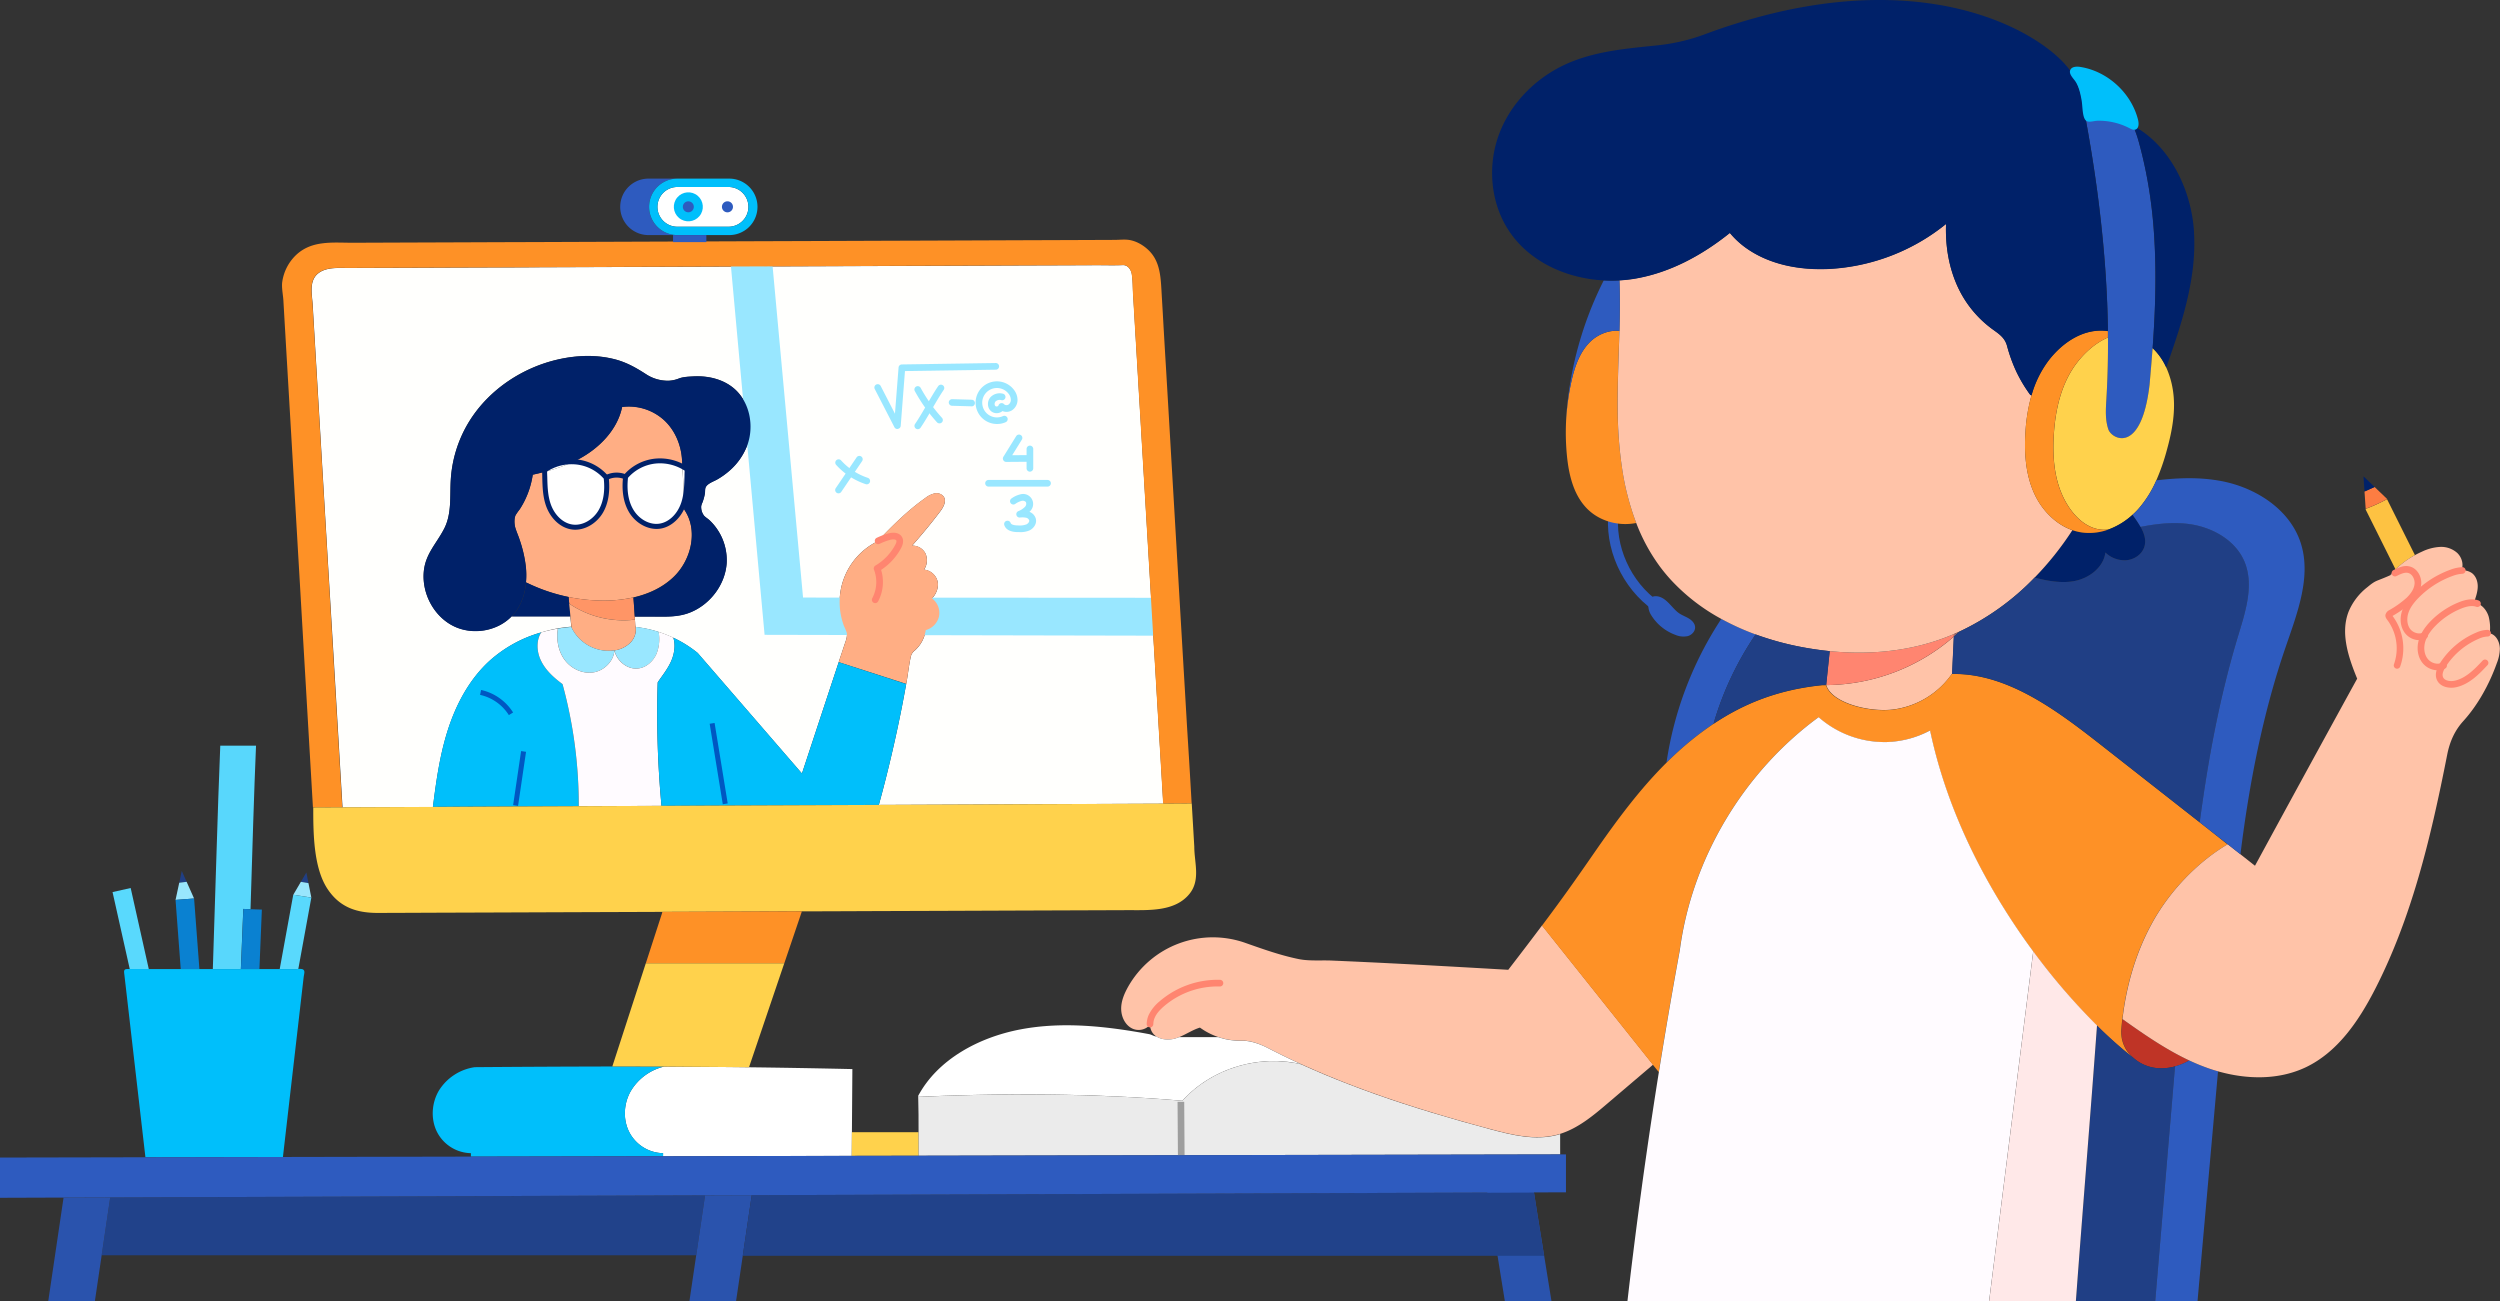 <svg id="Layer_5" data-name="Layer 5" xmlns="http://www.w3.org/2000/svg" viewBox="0 0 1576.21 820.47"><rect x="0" y="0" width="1576.21" height="820.47" fill="#333333" stroke="none"/><defs><style>.cls-1{fill:#2e5bbf;}.cls-2{fill:#2a53ad;}.cls-3{fill:#fffffd;}.cls-4{fill:#99e7ff;}.cls-5{fill:#bf3426;}.cls-6{fill:#ebebeb;}.cls-7{fill:#ffae84;}.cls-8{fill:#ffc3a8;}.cls-9{fill:#ff9566;}.cls-10{fill:#fe9126;}.cls-11{fill:#fff;}.cls-12{fill:#00bffb;}.cls-13{fill:#002169;}.cls-14{fill:#fffbff;}.cls-15{fill:#ffd24c;}.cls-16{fill:#203f85;}.cls-17{fill:#99e6fd;}.cls-18{fill:#21428a;}.cls-19{fill:#59d9fd;}.cls-20{fill:#0a81d1;}.cls-21{fill:#58d7fc;}.cls-22{fill:#ff8570;}.cls-23{fill:#fdc242;}.cls-24{fill:#a66e6e;}.cls-25{fill:#ffe8e8;}.cls-26{fill:#fd7d42;}.cls-27{fill:#7964ff;}.cls-28{fill:#0057c2;}.cls-29{fill:none;stroke:#db6856;stroke-linecap:round;stroke-linejoin:round;stroke-width:4px;}.cls-30{fill:#9e9e9e;}</style></defs><path class="cls-1" d="M1304.31,487.69c-20.71-12.44-33.7-37-32.32-61.13l6.29.36c-1.25,21.85,10.52,44.1,29.28,55.37Z" transform="translate(-258.11 -100.52)"/><path class="cls-2" d="M1225,850.64l-29.41-.1c1.88,12.74,9.91,60.89,11.33,70.45h29.4C1234.88,911.3,1226.86,863.23,1225,850.64Z" transform="translate(-258.11 -100.52)"/><path class="cls-3" d="M599.33,499.26A82.41,82.41,0,0,0,567,517c-13.13,11.89-21.67,28.17-26.92,45.09-4.77,15.32-7,31.27-9,47.21l-57,.26c0-.62-.08-1.23-.11-1.85q-1.28-21.52-2.55-43.08l-3.12-52.7L464.81,454q-1.74-29.37-3.48-58.76-1.62-27.6-3.26-55.22-1.41-23.62-2.8-47.26c-.38-6.52-2.46-14.93,3.28-19.71,5.13-4.27,13-3.52,19.15-3.55l20.61-.08,22.76-.08,24.6-.1,26.19-.09q13.74,0,27.48-.11l28.52-.1,29.27-.11,29.74-.11,29.94-.11,29.85-.11,29.5-.11,28.86-.11,28-.11,26.76-.09,25.3-.1,23.56-.09,21.54-.07,19.23-.08c5.55,0,11.14.18,16.68-.06,3.15-.14,5.17,2.91,5.62,5.69.65,4,.55,8.18.79,12.19q.76,12.71,1.5,25.42c0,.76.1,1.52.14,2.28q.72,12.33,1.46,24.64.78,13.47,1.6,26.94.83,14.31,1.69,28.63.87,14.88,1.76,29.76.9,15.12,1.79,30.26t1.78,30.18q.89,14.78,1.75,29.53.84,14.15,1.67,28.28.79,13.22,1.57,26.41.71,12,1.42,24l.9,15.34L812.2,608q4.13-15,7.7-30.18,3.75-15.85,6.9-31.87,1.38-7.08,2.65-14.18c.12-.61.23-1.23.34-1.84.92-5.24,1.47-10.65,2.67-15.84a6.73,6.73,0,0,1,2.49-3.49,21.93,21.93,0,0,0,3.22-3.65,21.21,21.21,0,0,0,3.61-9.08,11.74,11.74,0,0,0,8.36-8.63,11.34,11.34,0,0,0-4.45-11.37c2.77-2.84,4.46-7.19,3.49-11a9.82,9.82,0,0,0-8.47-7.17,10.62,10.62,0,0,0,.92-10.13,9.2,9.2,0,0,0-8.47-5c6.55-7.4,12.27-14.34,17.68-21.5,2.09-2.76,4.18-6.55,2.25-9.42a5.74,5.74,0,0,0-5.82-2,15.45,15.45,0,0,0-5.78,2.9c-11.09,7.83-20.75,17.47-30.15,27.29a42.72,42.72,0,0,0-21.06,53.55,38.75,38.75,0,0,1,1.63,3.84c.67,2.6-.64,5.53-1.43,7.94q-1.49,4.53-3,9L786.9,518l-5.37,16.25-11.94,36.18q-2.93,8.91-5.87,17.8l-65.74-76a74.23,74.23,0,0,0-15.34-9.61,75.08,75.08,0,0,0-23.49-6.76l-.27,0a8.17,8.17,0,0,0-.22-1c-.06-1.13-.14-2.37-.22-3.65,0-.68-.09-1.36-.13-2h11.24c8.42,0,16.23.55,24.22-2.82,12.39-5.22,21.62-17.59,22.48-31a34.66,34.66,0,0,0-10.7-26.8c-1.11-1.05-2.59-1.87-3.58-3a8.88,8.88,0,0,1-1.79-4.9c-.14-1.59.51-2.56,1-4a32.39,32.39,0,0,0,1.33-5c.2-1.11,0-2.68.39-3.71.9-2.58,5.09-3.92,7.23-5.14a47.24,47.24,0,0,0,7.91-5.62,39.94,39.94,0,0,0,11-15.54c4.79-12.46,1.81-28-8.48-36.53-6.91-5.71-16.26-7.83-25.21-7.36-2.87.16-6.27.28-9,1.24a20.08,20.08,0,0,1-6.51,1.49,25,25,0,0,1-14.26-4c-6.26-4.05-12.3-7.52-19.6-9.44-11.68-3.07-24.11-2.65-35.88,0-22.58,5.12-43.35,18.86-55.74,38.42a79.2,79.2,0,0,0-12.05,37.24c-.65,10.37.75,21.43-4.14,31s-11.91,15.95-12.9,27.22c-1.22,13.84,6.44,28.24,18.93,34.33,11.86,5.78,27.36,3.23,36.46-6.21h37c.21,2.19.43,4.38.64,6.57l-.16,0c-2.85.23-5.7.59-8.52,1.08A92.53,92.53,0,0,0,599.33,499.26Z" transform="translate(-258.11 -100.52)"/><polygon class="cls-4" points="726.28 376.89 506.31 376.75 487.1 167.8 460.8 167.45 482.06 400.25 727.38 400.78 726.28 376.89"/><path class="cls-5" d="M1602.89,767.22a21.59,21.59,0,0,1-7.23-17.85q.27-3.18.64-6.34c13.49,9.59,27.2,19.09,42.11,26.09a40.06,40.06,0,0,1-9,3.75,31.68,31.68,0,0,1-11.3,1.06A26,26,0,0,1,1602.89,767.22Z" transform="translate(-258.11 -100.52)"/><path class="cls-6" d="M1241.76,815.53v12.83l-239,.48-.08-34.37.88.07c18.34-20.39,48.25-29.39,74.86-23q14.74,6.72,29.87,12.53c23.18,9,46.88,16.48,70.78,23.28q9.32,2.64,18.67,5.15c13.79,3.71,28.37,7.25,42.18,3.59C1240.56,815.9,1241.16,815.72,1241.76,815.53Z" transform="translate(-258.11 -100.52)"/><path class="cls-7" d="M689.5,421.73c0-1.54-.07-3.06-.12-4.58a5.67,5.67,0,0,1-.2.67c-2.25,6.94-7.76,13.33-15,14.45s-14.57-3.46-18.25-9.81-4.25-14-3.42-21.22a14.28,14.28,0,0,0-12.26.44c.83,7.26.26,14.95-3.41,21.26s-11,10.95-18.25,9.81-12.71-7.5-15-14.45c-2.14-6.59-1.93-13.69-2.16-20.29q-3.72,1-7.49,1.8l0,.18a54.62,54.62,0,0,1-5.78,17.54q-1.12,2.1-2.42,4.1a39.23,39.23,0,0,0-2.58,3.67c-1,2.12-.84,5.7-.2,7.91.77,2.66,2,5.23,2.82,7.87a79.82,79.82,0,0,1,3.8,16.43,49.46,49.46,0,0,1,.11,10.18,110.95,110.95,0,0,0,49.55,11.49,83.82,83.82,0,0,0,18.12-2c9.45-2.14,18.34-6.19,25.3-12.83C694.08,453.54,698.44,434.6,689.5,421.73Z" transform="translate(-258.11 -100.52)"/><path class="cls-8" d="M1001.44,754.44c-.67.27-1.36.51-2.06.74-4.11,1.26-9.11,1-12.47-1.38a8.53,8.53,0,0,1-2.57-2.8,9.18,9.18,0,0,1-1.17-4.34A9.53,9.53,0,0,1,972,749c-4.44-2.13-6.89-7.24-7-12.17s1.86-9.66,4.27-14a61.42,61.42,0,0,1,74.4-27.69c11,3.87,21.86,7.74,33.23,10.06,6.52,1.33,14,.66,20.64.93,7.07.3,14.12.61,21.19.95,28.14,1.32,56.28,2.93,84.41,4.54l5.9.34c8.57-11.11,15.4-20.08,21.31-28l70,87.8-28.7,24.43c-9.09,7.75-18.6,15.71-30,19.24-.6.19-1.2.37-1.81.52-13.81,3.66-28.39.12-42.18-3.59q-9.36-2.51-18.67-5.15c-23.9-6.8-47.6-14.32-70.78-23.28q-15.12-5.84-29.87-12.53l-4.34-2q-8.41-3.94-16.67-8.2c-4.41-2.29-10.27-4.5-15.3-4.56a55.17,55.17,0,0,1-9.59-.66,46.46,46.46,0,0,1-6.26-1.64,42.41,42.41,0,0,1-11.52-5.94C1010.06,749.79,1006,752.63,1001.44,754.44Z" transform="translate(-258.11 -100.52)"/><path class="cls-4" d="M659.15,495.8a74.91,74.91,0,0,1,14.23,3.09,25.09,25.09,0,0,1-1.29,13.74c-2,4.75-6.37,8.7-11.51,9.34-6.82.86-13.49-4.61-15.07-11.31l0-.09a17.63,17.63,0,0,0,10.29-5.14,11.73,11.73,0,0,0,3.1-9.59Z" transform="translate(-258.11 -100.52)"/><path class="cls-9" d="M658.31,489.17c0,.68.09,1.36.13,2A61,61,0,0,1,617,481.11c-.13-1.4-.27-2.8-.4-4.21a108.7,108.7,0,0,0,22.76,2.28,83.82,83.82,0,0,0,18.12-2C657.58,478.71,658,484,658.31,489.17Z" transform="translate(-258.11 -100.52)"/><path class="cls-10" d="M1009,599.7c.15,2.46.29,4.93.43,7.38l-18,.09-.9-15.34q-.72-12-1.42-24-.79-13.2-1.57-26.41-.83-14.14-1.67-28.28-.87-14.76-1.75-29.53-.88-15.08-1.78-30.18t-1.79-30.26q-.89-14.9-1.76-29.76-.86-14.32-1.69-28.63-.81-13.47-1.6-26.94-.72-12.32-1.46-24.64c0-.76-.09-1.52-.14-2.28q-.75-12.71-1.5-25.42c-.24-4-.14-8.22-.79-12.19-.45-2.78-2.47-5.83-5.62-5.69-5.54.24-11.13,0-16.68.06l-19.23.08-21.54.07-23.56.09-25.3.1-26.76.09-28,.11-28.86.11-29.5.11-29.85.11-29.94.11-29.74.11-29.27.11-28.52.1q-13.74.08-27.48.11l-26.19.09-24.6.1-22.76.08-20.61.08c-6.16,0-14-.72-19.15,3.55-5.74,4.78-3.66,13.19-3.28,19.71q1.41,23.63,2.8,47.26,1.64,27.61,3.26,55.22,1.76,29.38,3.48,58.76l3.43,57.93,3.12,52.7q1.27,21.54,2.55,43.08c0,.62.08,1.23.11,1.85l-18.5.08q-1.44-24.86-2.9-49.71-1.62-28-3.27-56-1.69-29.31-3.41-58.6-1.67-28.8-3.35-57.57-1.54-26.49-3.09-52.94-1.31-22.33-2.6-44.69c-.22-3.8-1.24-8.19-.73-11.88a29.12,29.12,0,0,1,8.9-17.07c10.05-9.31,23.3-7.51,35.91-7.55l33.24-.13,37.85-.14q20.71-.09,41.45-.15l44-.17,45.59-.17q23.07-.09,46.13-.18l45.68-.16,44.18-.17q20.85-.06,41.7-.15,19.08-.07,38.18-.15l33.67-.12,28.12-.11c2.6,0,5.34-.28,7.89-.12,5.63.33,11.43,3.89,15.05,8.05,5.68,6.51,6.27,15.17,6.75,23.39q.43,7.56.88,15.1,1,17.85,2.09,35.7l2.43,41.43q1.32,22.59,2.65,45.19,1.38,23.47,2.75,47l2.74,46.84q1.34,22.36,2.63,44.73Q1007.84,579.38,1009,599.7Z" transform="translate(-258.11 -100.52)"/><path class="cls-11" d="M652.54,401.24c0-.05,0-.1,0-.16a28.5,28.5,0,0,1,18.78-9.82,30,30,0,0,1,17,3.37c.43,7.43.82,14.9,1,22.52a5.67,5.67,0,0,1-.2.67c-2.25,6.94-7.76,13.33-15,14.45s-14.57-3.46-18.25-9.81S651.71,408.5,652.54,401.24Z" transform="translate(-258.11 -100.52)"/><path class="cls-12" d="M582.33,609l-51.29.23c2-15.94,4.25-31.89,9-47.21,5.25-16.92,13.79-33.2,26.92-45.09a82.41,82.41,0,0,1,32.35-17.69c-3.2,5-2.87,11.91-.33,17.39,2.86,6.16,8,10.93,13.77,15.19a289.41,289.41,0,0,1,10.23,77Z" transform="translate(-258.11 -100.52)"/><path class="cls-11" d="M640.28,401.68c.83,7.26.26,14.95-3.41,21.26s-11,10.95-18.25,9.81-12.71-7.5-15-14.45c-2.14-6.59-1.93-13.69-2.16-20.29a106.32,106.32,0,0,0,18.16-6.39c.61,0,1.23.06,1.84.12a28.46,28.46,0,0,1,18.78,9.84S640.28,401.65,640.28,401.68Z" transform="translate(-258.11 -100.52)"/><path class="cls-7" d="M688.11,390.7c.08,1.31.16,2.61.23,3.93a30,30,0,0,0-17-3.37,28.5,28.5,0,0,0-18.78,9.82c0,.06,0,.11,0,.16a14.28,14.28,0,0,0-12.26.44s0-.07,0-.1a28.46,28.46,0,0,0-18.78-9.84c-.61-.06-1.23-.11-1.84-.12,1.13-.52,2.24-1.08,3.34-1.66,13-6.88,24.39-18.51,27.33-32.93l.08,0a33.06,33.06,0,0,1,26.18,8.16C683.59,371.54,687.61,381,688.11,390.7Z" transform="translate(-258.11 -100.52)"/><path class="cls-11" d="M601.44,397a30,30,0,0,1,18.21-5.36A106.32,106.32,0,0,1,601.49,398C601.48,397.66,601.46,397.32,601.44,397Z" transform="translate(-258.11 -100.52)"/><path class="cls-11" d="M691.39,396.5c-.31,6.67,0,13.9-2,20.65-.22-7.62-.61-15.09-1-22.52A27.39,27.39,0,0,1,691.39,396.5Z" transform="translate(-258.11 -100.52)"/><path class="cls-13" d="M594,399.81l0,.18a54.62,54.62,0,0,1-5.78,17.54q-1.12,2.1-2.42,4.1a39.23,39.23,0,0,0-2.58,3.67c-1,2.12-.84,5.7-.2,7.91.77,2.66,2,5.23,2.82,7.87a79.82,79.82,0,0,1,3.8,16.43,49.46,49.46,0,0,1,.11,10.18c-.65,7.27-3,14.33-7.63,19.9-.46.55-.93,1.07-1.42,1.58-9.1,9.44-24.6,12-36.46,6.21-12.49-6.09-20.15-20.49-18.93-34.33,1-11.27,8.08-17.78,12.9-27.22s3.49-20.65,4.14-31a79.2,79.2,0,0,1,12.05-37.24c12.39-19.56,33.16-33.3,55.74-38.42,11.77-2.67,24.2-3.09,35.88,0,7.3,1.92,13.34,5.39,19.6,9.44a25,25,0,0,0,14.26,4,20.08,20.08,0,0,0,6.51-1.49c2.73-1,6.13-1.08,9-1.24,9-.47,18.3,1.65,25.21,7.36,10.29,8.5,13.27,24.07,8.48,36.53a39.94,39.94,0,0,1-11,15.54,47.24,47.24,0,0,1-7.91,5.62c-2.14,1.22-6.33,2.56-7.23,5.14-.36,1-.19,2.6-.39,3.71a32.39,32.39,0,0,1-1.33,5c-.53,1.44-1.18,2.41-1,4a8.88,8.88,0,0,0,1.79,4.9c1,1.1,2.47,1.92,3.58,3a34.66,34.66,0,0,1,10.7,26.8c-.86,13.42-10.09,25.79-22.48,31-8,3.37-15.8,2.82-24.22,2.82H658.31c-.34-5.15-.73-10.46-.85-12,9.45-2.14,18.34-6.19,25.3-12.83,11.32-10.83,15.68-29.77,6.74-42.64,0-1.54-.07-3.06-.12-4.58,2-6.75,1.7-14,2-20.65a27.39,27.39,0,0,0-3-1.87c-.07-1.32-.15-2.62-.23-3.93-.5-9.67-4.52-19.16-11.53-25.49a33.06,33.06,0,0,0-26.18-8.16l-.08,0C647.38,371.45,636,383.08,623,390c-1.1.58-2.21,1.14-3.34,1.66A30,30,0,0,0,601.44,397c0,.34,0,.68,0,1Q597.77,399,594,399.81Z" transform="translate(-258.11 -100.52)"/><path class="cls-7" d="M811.34,441.76c9.4-9.82,19.06-19.46,30.15-27.29a15.45,15.45,0,0,1,5.78-2.9,5.74,5.74,0,0,1,5.82,2c1.93,2.87-.16,6.66-2.25,9.42-5.41,7.16-11.13,14.1-17.68,21.5a9.2,9.2,0,0,1,8.47,5,10.62,10.62,0,0,1-.92,10.13,9.82,9.82,0,0,1,8.47,7.17c1,3.83-.72,8.18-3.49,11a11.34,11.34,0,0,1,4.45,11.37,11.74,11.74,0,0,1-8.36,8.63,21.21,21.21,0,0,1-3.61,9.08,21.93,21.93,0,0,1-3.22,3.65,6.73,6.73,0,0,0-2.49,3.49c-1.2,5.19-1.75,10.6-2.67,15.84-.11.61-.22,1.23-.34,1.84L786.9,518l.59-1.83q1.5-4.51,3-9c.79-2.41,2.1-5.34,1.43-7.94a38.75,38.75,0,0,0-1.63-3.84,42.72,42.72,0,0,1,21.06-53.55Z" transform="translate(-258.11 -100.52)"/><path class="cls-13" d="M617,481.11c.27,2.69.52,5.37.78,8.06h-37c.49-.51,1-1,1.42-1.58,4.62-5.57,7-12.63,7.63-19.9a109.74,109.74,0,0,0,26.79,9.21C616.71,478.31,616.85,479.71,617,481.11Z" transform="translate(-258.11 -100.52)"/><path class="cls-7" d="M617.76,489.17c-.26-2.69-.51-5.37-.78-8.06a61,61,0,0,0,41.46,10.1c.08,1.28.16,2.52.22,3.65a8.17,8.17,0,0,1,.22,1,11.73,11.73,0,0,1-3.1,9.59,17.63,17.63,0,0,1-10.29,5.14l-.44.07a26,26,0,0,1-26.75-14.79l-.06-.07.16,0C618.19,493.55,618,491.36,617.76,489.17Z" transform="translate(-258.11 -100.52)"/><path class="cls-4" d="M645.05,510.64l.44-.07,0,.09c-.39,6.49-6.24,12.56-13,13.75s-14-2.11-18.15-7.58-5.58-12.79-4.54-19.61l-.06-.36c2.82-.49,5.67-.85,8.52-1.08l.06.07A26,26,0,0,0,645.05,510.64Z" transform="translate(-258.11 -100.52)"/><path class="cls-14" d="M682.64,502.56c1.48,4.78.66,10.19-1.38,14.82-2.36,5.33-6.18,9.84-8.48,13.39a622.19,622.19,0,0,0,2.4,77.83l-52.18.24a289.41,289.41,0,0,0-10.23-77c-5.76-4.26-10.91-9-13.77-15.19-2.54-5.48-2.87-12.41.33-17.39a92.53,92.53,0,0,1,10.39-2.4l.06.36c-1,6.82.35,14.13,4.54,19.61s11.36,8.76,18.15,7.58,12.65-7.26,13-13.75c1.58,6.7,8.25,12.17,15.07,11.31,5.14-.64,9.47-4.59,11.51-9.34a25.09,25.09,0,0,0,1.29-13.74A75.56,75.56,0,0,1,682.64,502.56Z" transform="translate(-258.11 -100.52)"/><path class="cls-12" d="M714.94,608.42l-39.76.18a622.19,622.19,0,0,1-2.4-77.83c2.3-3.55,6.12-8.06,8.48-13.39,2-4.63,2.86-10,1.38-14.82A74.23,74.23,0,0,1,698,512.17l65.74,76q2.94-8.9,5.87-17.8l11.94-36.18L786.9,518l42.55,13.79q-1.28,7.1-2.65,14.18-3.15,16-6.9,31.87Q816.33,593,812.2,608Z" transform="translate(-258.11 -100.52)"/><path class="cls-15" d="M582.33,609l40.67-.18,52.18-.24,39.76-.18L812.2,608l179.29-.81,18-.09q.81,13.63,1.6,27.26c0,10,4,20.83-2.9,29.56-9.22,11.63-26.2,10.38-39.53,10.44l-32.62.12-38.36.14-42.85.17-46.14.16q-22.53.11-45,.17h-3.16l-49.05.18-35.77.14-12.9.05-47.06.17-44.24.17-40.21.14q-17.46.09-34.94.14c-13.21,0-23.93-3.36-31.74-15.11-8.94-13.44-9-35.72-9-51.27a.57.57,0,0,0,0-.13l18.5-.08,57-.26Z" transform="translate(-258.11 -100.52)"/><path class="cls-8" d="M1490,501.88q-.54,11.65-1.09,23.32a53.65,53.65,0,0,1-37,22.62c-15.29,1.91-38.83-4.06-42.35-15.3a.13.13,0,0,0,0-.06A124,124,0,0,0,1490,501.88Z" transform="translate(-258.11 -100.52)"/><path class="cls-1" d="M1365,500.52a198.8,198.8,0,0,0-26.54,56.32c-4.91,3.3-9.7,6.87-14.42,10.71-5.32,4.35-10.39,9-15.24,13.8a224.27,224.27,0,0,1,34.57-90.63A155.48,155.48,0,0,0,1365,500.52Z" transform="translate(-258.11 -100.52)"/><path class="cls-11" d="M676.17,827.58A24.58,24.58,0,0,1,655,814.64c-4.34-8.2-3.74-18.63,1-26.59A33.6,33.6,0,0,1,676.73,773q26.71.12,53.63.42,32.42.4,65.16,1.14l-.29,39.8-.1,14.92-119,.24Z" transform="translate(-258.11 -100.52)"/><path class="cls-16" d="M372.72,649.64l3.06,6.85c-1.56.18-3.11.38-4.66.58Z" transform="translate(-258.11 -100.52)"/><path class="cls-17" d="M375.78,656.49l4.7,10.52-11.69.9,2.33-10.84C372.67,656.87,374.22,656.67,375.78,656.49Z" transform="translate(-258.11 -100.52)"/><path class="cls-11" d="M1002.71,794.47c-53.66-4.64-113-4.84-165.69-2.4,0-.22,0-.44,0-.65,12.26-22.9,38.14-36.93,64.73-41.93s54.06-1.93,80.67,3c1.74.32,2.65,1.11,4.37,1.5l.14-.2c3.36,2.38,8.36,2.64,12.47,1.38.7-.23,1.39-.47,2.06-.74h24.85a46.46,46.46,0,0,0,6.26,1.64,55.17,55.17,0,0,0,9.59.66c5,.06,10.89,2.27,15.3,4.56q8.25,4.26,16.67,8.2l4.34,2c-26.61-6.35-56.52,2.65-74.86,23Z" transform="translate(-258.11 -100.52)"/><polygon class="cls-16" points="193.15 550.08 194.48 556.81 189.68 555.99 193.15 550.08"/><path class="cls-18" d="M702.65,854.16q-2.79,18.89-5.59,37.77H322.21q2.7-18.23,5.39-36.46Z" transform="translate(-258.11 -100.52)"/><path class="cls-2" d="M322.21,891.93q-2.15,14.54-4.3,29.06h-29.4q4.85-32.72,9.68-65.41l29.41-.11Q324.91,873.7,322.21,891.93Z" transform="translate(-258.11 -100.52)"/><path class="cls-12" d="M644.17,772.92q16.23,0,32.56.06a33.6,33.6,0,0,0-20.66,15.07c-4.77,8-5.37,18.39-1,26.59a24.58,24.58,0,0,0,21.13,12.94v1.92l-121.2.25v-2.17a24.57,24.57,0,0,1-21.13-12.94c-4.34-8.2-3.74-18.63,1-26.59a32,32,0,0,1,22.55-14.69Q600.51,773,644.17,772.92Z" transform="translate(-258.11 -100.52)"/><polygon class="cls-17" points="194.48 556.81 196.3 565.93 184.91 564.13 189.68 555.99 194.48 556.81"/><path class="cls-19" d="M340.5,660.39q5.7,25.56,11.42,51.12h-12q-5.41-24.27-10.85-48.55Z" transform="translate(-258.11 -100.52)"/><path class="cls-15" d="M837.3,829.18l-42.17.08.1-14.92h42C837.25,819.31,837.25,824.3,837.3,829.18Z" transform="translate(-258.11 -100.52)"/><path class="cls-20" d="M380.48,667q1.68,22.25,3.35,44.5H372.06l-3.27-43.6Z" transform="translate(-258.11 -100.52)"/><path class="cls-2" d="M697.06,891.93q2.81-18.88,5.59-37.77l29.41-.11q-2.8,19.13-5.65,38.23-2.11,14.36-4.25,28.71h-29.4Q694.91,906.46,697.06,891.93Z" transform="translate(-258.11 -100.52)"/><path class="cls-21" d="M392.3,711.41c1.58-46.18,3-100.4,4.69-140.77h22.54c-1.26,29.7-2.35,66.89-3.46,102.87v.25l-4.57-.18q-.78,18.95-1.54,37.88v0H392.3Z" transform="translate(-258.11 -100.52)"/><path class="cls-20" d="M423.21,674q-.76,18.74-1.54,37.47H410v0q.76-18.94,1.54-37.88l4.57.18Z" transform="translate(-258.11 -100.52)"/><path class="cls-6" d="M837.25,814.34c0-7.63,0-15.21-.23-22.27,52.67-2.44,112-2.24,165.69,2.4l.08,34.37-165.49.34C837.25,824.3,837.25,819.31,837.25,814.34Z" transform="translate(-258.11 -100.52)"/><path class="cls-19" d="M454.4,666.45q-4.09,22.41-8.18,44.84v.12c-.55,0-1.07.1-1.46.1H434.48v-.1Q438.74,688,443,664.65Z" transform="translate(-258.11 -100.52)"/><path class="cls-12" d="M351.92,711.51h92.85c.39,0,.91-.06,1.46-.1,1.54-.1,3.4-.1,3.74,1.44.22.94-.26,2.46-.37,3.42q-.45,3.93-.91,7.84-1.11,9.78-2.25,19.56-1.31,11.28-2.6,22.54l-2.64,22.88-2.37,20.58q-.91,7.82-1.8,15.62c-.19,1.57-.37,3.13-.54,4.7l-86.7.17-.16-1.39c-.52-4.5-1.05-9-1.56-13.52q-1.12-9.66-2.23-19.31-1.29-11.24-2.59-22.45-1.32-11.49-2.65-23-1.19-10.39-2.39-20.77c-.62-5.34-1.21-10.66-1.85-16-.25-2.16,1-2.27,2.71-2.27h12.85Z" transform="translate(-258.11 -100.52)"/><path class="cls-22" d="M1490,500.28c0,.53,0,1.07-.07,1.6a124,124,0,0,1-80.46,30.58c.73-7,1.48-14.22,2.23-21.41,22.58,2.25,45.55.58,67-6.51C1482.6,503.28,1486.36,501.85,1490,500.28Z" transform="translate(-258.11 -100.52)"/><path class="cls-23" d="M1763.08,415.2l17.62,35.35a54.68,54.68,0,0,0-12.23,9l-18.81-37.7,0-.52a102.06,102.06,0,0,0,13.06-5.89Z" transform="translate(-258.11 -100.52)"/><path class="cls-10" d="M1645,619l-60-47c-28.06-22-60.28-47.11-96-46.53l-.23-.16v0a53.63,53.63,0,0,1-37,22.62c-15.29,1.91-38.83-4.06-42.35-15.3,0,0,0,0,0-.06-.89,0-1.79,0-2.68,0-27.14,2.8-48.77,11.31-68.35,24.39-4.91,3.3-9.7,6.87-14.42,10.71-5.32,4.35-10.39,9-15.24,13.8-17.13,17-31.63,36.76-45.44,56.66-12,17.36-20.43,29.29-33,46l70,87.8c1.22,1.51,2.42,3,3.63,4.55q.7-4.44,1.43-8.87,5.54-34,11.76-67.86c7.57-57.53,40-112.24,87.53-147a63,63,0,0,0,43.17,15.68,62.19,62.19,0,0,0,27.1-7.29c17,80.87,67.25,148.39,105.21,186a263.09,263.09,0,0,0,22.65,20.17,21.59,21.59,0,0,1-7.23-17.85q.27-3.18.64-6.34c2.42-20.79,8.27-41.25,18.21-59.65,10.92-20.28,28.34-38.83,48.14-50.58Z" transform="translate(-258.11 -100.52)"/><path class="cls-8" d="M1827.14,489.13a28.77,28.77,0,0,1,.73,10.75,6.92,6.92,0,0,0-1.37-.14,16.31,16.31,0,0,0-6.4,1.58,48.34,48.34,0,0,0-21.82,18.43l-.49.8c-3.73,1.35-8.3-.27-10.77-3.46-2.68-3.47-3.1-8.32-1.88-12.52a20.5,20.5,0,0,1,1.22-3.13,31.07,31.07,0,0,1,5.75-7.84,49.79,49.79,0,0,1,16.9-11.35,18.35,18.35,0,0,1,9-1.67,9.93,9.93,0,0,1,2.14.5C1823.57,482.33,1826,485.6,1827.14,489.13Z" transform="translate(-258.11 -100.52)"/><path class="cls-8" d="M1768.47,459.51a54.68,54.68,0,0,1,12.23-9c1.44-.78,2.91-1.51,4.4-2.17a30,30,0,0,1,11.4-3,15.14,15.14,0,0,1,10.9,3.84c2.84,2.75,4.15,7.19,2.65,10.84v.13a22.74,22.74,0,0,0-6.14,1.41,59.43,59.43,0,0,0-22.59,14.55,33.2,33.2,0,0,0-5.15,6.61,6.79,6.79,0,0,1-2.57-1,38.38,38.38,0,0,0,3.3-2.82c2.87-2.75,5.33-6.23,5.67-10.2s-2.1-8.32-6-9.07c-2.88-.54-5.72.88-8.35,2.18-1,.48-2,.95-3,1.4l0-.12A44.57,44.57,0,0,1,1768.47,459.51Z" transform="translate(-258.11 -100.52)"/><path class="cls-1" d="M1565.68,149c-.36-.75-.8-1.53-1.3-2.35,23.3,7.4,33.6,21.9,38.55,33.07a76.24,76.24,0,0,1,3.85,11.05c11.61,42,11.68,85.75,8.51,129.43q-.81,11.31-1.88,22.6c-5.12,44.62-23.79,34.65-25.94,28.61s-1.69-12.66-1.31-19.07q1.14-19.49,1-39c0-1.37,0-2.74,0-4.1-.63-47.88-6.68-95.71-15.73-142.79A68.62,68.62,0,0,0,1565.68,149Z" transform="translate(-258.11 -100.52)"/><path class="cls-10" d="M1280.64,394.55a164.75,164.75,0,0,0,9.06,35.62l-.44.17c-11.15,2.09-23.45-1.45-31.2-9.83-8-8.62-10.82-20.77-12-32.45a149.28,149.28,0,0,1,2.76-46.85c2-9.11,5.1-18.41,11.69-25,4.83-4.82,12-7.74,18.58-7.05-.49,18.32-1.43,36.65-1,55A253.21,253.21,0,0,0,1280.64,394.55Z" transform="translate(-258.11 -100.52)"/><path class="cls-15" d="M1602.71,425a45.88,45.88,0,0,1-15.28,9.36h0c-13.24,1.65-23.32-9.53-28.53-20.54-5.75-12.13-6.72-26-5.87-39.36,1-16,4.78-32.42,14.53-45.16,5.28-6.89,12-12.71,19.59-16q.15,19.5-1,39c-.38,6.41-.84,13,1.31,19.07s20.82,16,25.94-28.61q1-11.28,1.88-22.6h.2a39,39,0,0,1,8.38,12,54.83,54.83,0,0,1,4.21,14.25c2,12.68-.4,25.66-3.83,38a133.26,133.26,0,0,1-6.45,18.6,70.09,70.09,0,0,1-10.89,17.69A45.93,45.93,0,0,1,1602.71,425Z" transform="translate(-258.11 -100.52)"/><path class="cls-24" d="M1409.51,532.46a.13.13,0,0,1,0,.06s0,0,0-.06Z" transform="translate(-258.11 -100.52)"/><path class="cls-8" d="M1776.18,482.77a33.2,33.2,0,0,1,5.15-6.61,59.43,59.43,0,0,1,22.59-14.55,22.74,22.74,0,0,1,6.14-1.41,9.67,9.67,0,0,1,6.48,1.59c2.64,1.92,3.8,5.38,3.74,8.64s-1.14,6.4-2.22,9.49l-.1.66a18.35,18.35,0,0,0-9,1.67,49.79,49.79,0,0,0-16.9,11.35,31.07,31.07,0,0,0-5.75,7.84c-3.58,1.59-8.15-.05-10.46-3.25-2.4-3.35-2.61-7.92-1.33-11.83A19.53,19.53,0,0,1,1776.18,482.77Z" transform="translate(-258.11 -100.52)"/><path class="cls-13" d="M1607.71,432.68c2.24,4,3.69,8.21,2.43,12.45-1.41,4.78-6.22,8.09-11.17,8.58a17.21,17.21,0,0,1-13.43-4.85c-1.21,9.55-10.5,16.44-20,18.08-8.08,1.4-16.29-.16-24.3-2.15l-.23-.22a193.39,193.39,0,0,0,23.7-29.77l0,0a31.82,31.82,0,0,0,6.51,1.54,34.8,34.8,0,0,0,16.18-1.92h0a45.88,45.88,0,0,0,15.28-9.36c.38.59.77,1.16,1.16,1.71A66.39,66.39,0,0,1,1607.71,432.68Z" transform="translate(-258.11 -100.52)"/><path class="cls-8" d="M1541,412.36c-5.74-12.12-6.72-26-5.87-39.36a107.49,107.49,0,0,1,3.84-23.31l-.8-.23a90,90,0,0,1-8.88-14.86,99.24,99.24,0,0,1-5.79-16.06c-1.35-4.94-4.64-7.26-8.68-10.14a68.64,68.64,0,0,1-21.47-25.15c-6.37-12.84-8.82-27.2-8.3-41.58A127.94,127.94,0,0,1,1411.64,270c-18.65.94-38.14-2.59-53.22-13.59a53.65,53.65,0,0,1-9.66-9.09c-17.76,14.22-38,25.21-60.32,28.9a90.74,90.74,0,0,1-9.31,1c.39,10.61.26,21.25,0,31.89-.49,18.32-1.43,36.65-1,55a253.21,253.21,0,0,0,2.5,30.44,164.75,164.75,0,0,0,9.06,35.62,116.28,116.28,0,0,0,14.93,27.51,106.13,106.13,0,0,0,7.23,8.72,122.94,122.94,0,0,0,31.51,24.32,155.48,155.48,0,0,0,21.63,9.8,185.28,185.28,0,0,0,29.88,8.12q8.36,1.55,16.86,2.41c22.58,2.25,45.55.58,67-6.51,3.82-1.26,7.58-2.69,11.26-4.26,1.11-.49,2.2-1,3.3-1.48A160.5,160.5,0,0,0,1541,464.57a193.39,193.39,0,0,0,23.7-29.77l0,0C1554.33,431.15,1545.78,422.44,1541,412.36Z" transform="translate(-258.11 -100.52)"/><path class="cls-16" d="M1629.37,772.87l.05.13-12.48,148h-50c4.18-56.77,9.21-117.4,13.33-173.94a263.09,263.09,0,0,0,22.65,20.17,26,26,0,0,0,15.18,6.71A31.68,31.68,0,0,0,1629.37,772.87Z" transform="translate(-258.11 -100.52)"/><path class="cls-1" d="M1656.54,776,1643.6,921h-26.66l12.48-148-.05-.13a40.06,40.06,0,0,0,9-3.75c3.39,1.58,6.83,3,10.35,4.35Q1652.59,774.88,1656.54,776Z" transform="translate(-258.11 -100.52)"/><path class="cls-24" d="M1493.34,498.8q-1.66,1.59-3.37,3.08c0-.53,0-1.07.07-1.6C1491.15,499.79,1492.24,499.31,1493.34,498.8Z" transform="translate(-258.11 -100.52)"/><circle class="cls-8" cx="1196.82" cy="256.21" r="14.44"/><path class="cls-24" d="M1409.49,532.46c-.89,0-1.79,0-2.68,0,.86-.11,1.73-.19,2.6-.26A2.76,2.76,0,0,0,1409.49,532.46Z" transform="translate(-258.11 -100.52)"/><path class="cls-10" d="M1587.1,309.22c0,1.36,0,2.73,0,4.1-7.56,3.3-14.31,9.12-19.59,16-9.75,12.74-13.51,29.14-14.53,45.16-.85,13.38.12,27.23,5.87,39.36,5.21,11,15.29,22.19,28.53,20.54a34.8,34.8,0,0,1-16.18,1.92,31.82,31.82,0,0,1-6.51-1.54c-10.4-3.62-19-12.33-23.72-22.41-5.74-12.12-6.72-26-5.87-39.36a107.49,107.49,0,0,1,3.84-23.31,65.91,65.91,0,0,1,10.69-21.85C1558.86,315.84,1572.52,307.1,1587.1,309.22Z" transform="translate(-258.11 -100.52)"/><path class="cls-1" d="M1260.52,316.2c-6.59,6.6-9.68,15.9-11.69,25a151.34,151.34,0,0,0-3.15,22h-.07a225.2,225.2,0,0,1,23.66-85.93,87.66,87.66,0,0,0,9.86,0c.39,10.61.26,21.25,0,31.89C1272.5,308.46,1265.35,311.38,1260.52,316.2Z" transform="translate(-258.11 -100.52)"/><path class="cls-16" d="M1406.81,532.45c-27.14,2.8-48.77,11.31-68.35,24.39A198.8,198.8,0,0,1,1365,500.52a185.28,185.28,0,0,0,29.88,8.12q8.36,1.55,16.86,2.41c-.75,7.19-1.5,14.42-2.23,21.41h0a2.76,2.76,0,0,1-.08-.27C1408.54,532.26,1407.67,532.34,1406.81,532.45Z" transform="translate(-258.11 -100.52)"/><path class="cls-16" d="M1585.07,571.92c-28.06-22-60.28-47.11-96-46.53l-.23-.16v0q.55-11.66,1.09-23.32,1.71-1.49,3.37-3.08A160.5,160.5,0,0,0,1541,464.57l.23.22c8,2,16.22,3.55,24.3,2.15,9.5-1.64,18.79-8.53,20-18.08a17.21,17.21,0,0,0,13.43,4.85c5-.49,9.76-3.8,11.17-8.58,1.26-4.24-.19-8.48-2.43-12.45,9.85-1.93,19.79-3.09,29.72-1.91,15,1.78,30.09,10,35.85,23.93,6,14.4.81,30.7-3.72,45.61C1657.76,539,1650.34,578.81,1645,619Z" transform="translate(-258.11 -100.52)"/><path class="cls-8" d="M1638.41,769.12c-14.91-7-28.62-16.5-42.11-26.09,2.42-20.79,8.27-41.25,18.21-59.65,10.92-20.28,28.34-38.83,48.14-50.58l8,6.31,9,7.1.21.11c21-38.65,42.22-77.55,64.41-117.91-5.56-13.56-10.73-28.88-5.31-42.49a38,38,0,0,1,11.49-15c2.47-2,4.1-3.45,7.13-4.6,2.55-1,5.08-2,7.57-3.14,1-.45,2-.92,3-1.4,2.63-1.3,5.47-2.72,8.35-2.18,3.91.75,6.35,5.12,6,9.07s-2.8,7.45-5.67,10.2a38.38,38.38,0,0,1-3.3,2.82,6.79,6.79,0,0,0,2.57,1,19.53,19.53,0,0,0-1.61,3.59c-1.28,3.91-1.07,8.48,1.33,11.83,2.31,3.2,6.88,4.84,10.46,3.25a20.5,20.5,0,0,0-1.22,3.13c-1.22,4.2-.8,9.05,1.88,12.52,2.47,3.19,7,4.81,10.77,3.46l.49-.8a48.34,48.34,0,0,1,21.82-18.43,16.31,16.31,0,0,1,6.4-1.58,6.92,6.92,0,0,1,1.37.14c4.16.87,6.38,5.58,6.44,9.72a25.85,25.85,0,0,1-1.9,9.09c-4.58,12.94-11.84,26.28-21.08,36.47-5.56,6.12-8.6,13.09-10.21,21.21q-2,10.18-4.13,20.34c-2.83,13.38-5.85,26.71-9.3,39.94-7.85,30.24-17.89,60.05-32.2,87.89-10.19,19.8-23.5,39.44-43.63,49-17.07,8.07-37,7.72-55.32,2.49q-4-1.12-7.78-2.54C1645.24,772.16,1641.8,770.7,1638.41,769.12Z" transform="translate(-258.11 -100.52)"/><path class="cls-1" d="M1662.65,632.8,1645,619c5.32-40.15,12.74-79.92,24.54-118.65,4.53-14.91,9.68-31.21,3.72-45.61-5.76-13.93-20.89-22.15-35.85-23.93-9.93-1.18-19.87,0-29.72,1.91a66.39,66.39,0,0,0-3.84-5.94c-.39-.55-.78-1.12-1.16-1.71a45.93,45.93,0,0,0,4.2-4.29,70.09,70.09,0,0,0,10.89-17.69l.5.21c13.44-1.57,26.91-2,40.15.49,21.85,4.09,43.3,17.79,50.2,38.91s-2,44-9.25,65.18c-14.57,42.13-23.23,87-28.71,131.27Z" transform="translate(-258.11 -100.52)"/><path class="cls-14" d="M1475,561.07a62.19,62.19,0,0,1-27.1,7.29,63,63,0,0,1-43.17-15.68c-47.51,34.76-80,89.47-87.53,147q-6.24,33.87-11.76,67.86-.72,4.43-1.43,8.87-4.14,25.89-7.86,51.83-1.73,11.93-3.33,23.85-2.74,20.08-5.22,40.19-1.79,14.36-3.42,28.71h228l27.84-220.66C1512.59,663.16,1486.39,615.11,1475,561.07Z" transform="translate(-258.11 -100.52)"/><path class="cls-25" d="M1580.24,747.05a406.83,406.83,0,0,1-40.18-46.72L1512.22,921h54.69C1571.09,864.22,1576.12,803.59,1580.24,747.05Z" transform="translate(-258.11 -100.52)"/><path class="cls-13" d="M1641.38,246.77c0-.12,0-.24,0-.36-1.71-26.73-15.42-54.33-38.43-66.71a76.24,76.24,0,0,1,3.85,11.05,290.08,290.08,0,0,1,9.59,60.22c1.37,22.91.6,46.08-1.08,69.21h.2a39,39,0,0,1,8.38,12C1633.7,304.52,1643.17,276,1641.38,246.77Z" transform="translate(-258.11 -100.52)"/><path class="cls-13" d="M1571.37,166.43a68.62,68.62,0,0,0-5.69-17.45c-.36-.75-.8-1.53-1.3-2.35-13.15-21-77.69-64.23-188-37.81a376.56,376.56,0,0,0-43.4,13.31,121.47,121.47,0,0,1-30.1,7c-19.5,2-39.09,3.67-56.87,11.57-19.23,8.55-35.3,24.54-42.7,44.24s-5.62,42.92,5.81,60.58c12.85,19.86,36.31,30.55,60.16,31.81a87.66,87.66,0,0,0,9.86,0,90.74,90.74,0,0,0,9.31-1c22.28-3.69,42.56-14.68,60.32-28.9a53.65,53.65,0,0,0,9.66,9.09c15.08,11,34.57,14.53,53.22,13.59a127.94,127.94,0,0,0,73.42-28.35c-.52,14.38,1.93,28.74,8.3,41.58a68.64,68.64,0,0,0,21.47,25.15c4,2.88,7.33,5.2,8.68,10.14a99.24,99.24,0,0,0,5.79,16.06,90,90,0,0,0,8.88,14.86l.8.23a65.91,65.91,0,0,1,10.69-21.85c9.19-12,22.85-20.74,37.43-18.62-.3-23-1.87-46.06-4.41-69C1580,215.49,1576.07,190.86,1571.37,166.43Z" transform="translate(-258.11 -100.52)"/><path class="cls-26" d="M1762.93,414.9l-7.68-7.35-6.36,2.87.74,10.87a102.06,102.06,0,0,0,13.06-5.89l.39-.2Z" transform="translate(-258.11 -100.52)"/><polygon class="cls-13" points="1490.14 300.32 1490.78 309.87 1490.78 309.89 1497.15 307.02 1490.14 300.32"/><path class="cls-10" d="M763.61,675.34v-.24h-3.16l-49.05.18-35.77.14v.51l-10.37,32h87.31Z" transform="translate(-258.11 -100.52)"/><path class="cls-15" d="M665.26,707.9l-21.09,65q16.23,0,32.56.06,26.71.12,53.63.42,11.1-32.74,22.21-65.5Z" transform="translate(-258.11 -100.52)"/><path class="cls-18" d="M732.06,854.05q-2.8,19.13-5.65,38.23h505.22l-6.39-40Z" transform="translate(-258.11 -100.52)"/><polygon class="cls-1" points="987.32 727.83 983.65 727.84 744.68 728.32 579.19 728.66 537.02 728.74 418.07 728.98 296.87 729.22 178.38 729.46 91.69 729.63 0 729.82 0 755.19 40.09 755.05 69.5 754.95 444.55 753.63 473.96 753.53 987.32 751.73 987.32 727.83"/><path class="cls-12" d="M1600.67,181.32c1.18.61,2.52,1.31,3.79.9,2.18-.69,2.24-3.74,1.7-6-4.18-17-19.24-30.83-36.55-33.52-2.34-.36-5.35-.18-6.24,2s1.23,4.49,2.73,6.43c2.78,3.59,3.66,8.27,4.46,12.75.55,3.1.42,9.33,2.1,11.92s4.86.91,8.11.85A41.69,41.69,0,0,1,1600.67,181.32Z" transform="translate(-258.11 -100.52)"/><path class="cls-1" d="M1298.85,487.86a30.18,30.18,0,0,0,15.74,13,12.79,12.79,0,0,0,7.61.72c2.49-.7,4.7-2.93,4.64-5.52,0-2.28-1.76-4.2-3.68-5.43s-4.12-2-6-3.19c-4.73-3-8-10-14-10.94C1296.25,475.43,1296.41,483.72,1298.85,487.86Z" transform="translate(-258.11 -100.52)"/><path class="cls-27" d="M682.46,248.52v.21h2.69A16.94,16.94,0,0,1,682.46,248.52Z" transform="translate(-258.11 -100.52)"/><path class="cls-11" d="M685.15,218.41a12.53,12.53,0,0,0,0,25.06h32.28a12.53,12.53,0,0,0,0-25.06Z" transform="translate(-258.11 -100.52)"/><path class="cls-1" d="M667.37,213.14a17.8,17.8,0,1,0,0,35.59h15.09v-.21a17.79,17.79,0,0,1,2.69-35.38Z" transform="translate(-258.11 -100.52)"/><path class="cls-12" d="M730,230.94a12.56,12.56,0,0,0-12.53-12.53H685.15a12.53,12.53,0,0,0,0,25.06h32.28A12.57,12.57,0,0,0,730,230.94Zm-37.24,17.79h-7.57a16.94,16.94,0,0,1-2.69-.21,17.79,17.79,0,0,1,2.69-35.38h32.28a17.8,17.8,0,1,1,0,35.59H692.72Z" transform="translate(-258.11 -100.52)"/><path class="cls-1" d="M682.46,248.73v4.44h21v-4.44h-21Z" transform="translate(-258.11 -100.52)"/><path class="cls-1" d="M713.28,230.92a3.48,3.48,0,1,0,3.48-3.48A3.48,3.48,0,0,0,713.28,230.92Z" transform="translate(-258.11 -100.52)"/><circle class="cls-12" cx="692.09" cy="230.92" r="9.14" transform="translate(-189.11 509.97) rotate(-49.8)"/><path class="cls-1" d="M688.63,230.92a3.46,3.46,0,1,0,3.46-3.46A3.45,3.45,0,0,0,688.63,230.92Z" transform="translate(-258.11 -100.52)"/><path class="cls-22" d="M1769.44,522.14a2,2,0,0,1-.72-.13,2.09,2.09,0,0,1-1.25-2.69,30,30,0,0,0-.8-22.06,29.05,29.05,0,0,0-2.68-4.87c-.21-.31-.42-.59-.61-.83-.72-1-1.54-2.06-1.26-3.53a4.66,4.66,0,0,1,2.46-2.87,60.47,60.47,0,0,0,10.88-7.77c3.09-3,4.79-6,5-8.86s-1.47-6.3-4.31-6.83c-2.15-.41-4.56.78-6.9,1.92l-.15.07a2.1,2.1,0,1,1-1.84-3.77l.14-.07c2.82-1.38,6-3,9.53-2.28,5.27,1,8.11,6.65,7.72,11.31-.34,3.95-2.46,7.83-6.31,11.54a64,64,0,0,1-11.62,8.34l-.15.09.14.18c.22.3.46.62.71,1a33.92,33.92,0,0,1,3.08,5.58,34.27,34.27,0,0,1,.88,25.17A2.11,2.11,0,0,1,1769.44,522.14Z" transform="translate(-258.11 -100.52)"/><path class="cls-22" d="M1783.42,504.13a11.54,11.54,0,0,1-9.22-4.72c-2.64-3.65-3.24-8.78-1.63-13.7,1.21-3.66,3.51-7.16,7.25-11a61.78,61.78,0,0,1,23.39-15.06,24,24,0,0,1,7.24-1.55,2.06,2.06,0,0,1,2.17,2,2.11,2.11,0,0,1-2,2.18,20.42,20.42,0,0,0-6,1.3,57.64,57.64,0,0,0-21.79,14c-3.28,3.38-5.27,6.37-6.27,9.4-1.18,3.6-.78,7.4,1,9.94s5.68,3.76,8.22,2.42a2.1,2.1,0,1,1,2,3.71A9.28,9.28,0,0,1,1783.42,504.13Z" transform="translate(-258.11 -100.52)"/><path class="cls-22" d="M1803.61,534.12c-3.85,0-7.66-1.55-9.13-5.08-1.23-2.93-.56-6.33,2-10.41a50.6,50.6,0,0,1,22.77-19.25,18.58,18.58,0,0,1,7.16-1.74h.07a2.1,2.1,0,1,1,0,4.2h0a14.66,14.66,0,0,0-5.52,1.41,46.34,46.34,0,0,0-20.87,17.64c-1.8,2.82-2.35,5-1.7,6.53,1,2.38,4.67,2.92,7.62,2.22,7.08-1.66,12.74-7.7,17.29-12.55a2.1,2.1,0,1,1,3.06,2.87c-4.93,5.26-11.07,11.81-19.38,13.77A14.3,14.3,0,0,1,1803.61,534.12Z" transform="translate(-258.11 -100.52)"/><path class="cls-28" d="M578.94,551.39a28.91,28.91,0,0,0-18.16-12.77l.66-3.09a32.12,32.12,0,0,1,20.17,14.2Z" transform="translate(-258.11 -100.52)"/><rect class="cls-28" x="568.49" y="589.82" width="34.48" height="3.15" transform="translate(-343.03 983.88) rotate(-81.6)"/><rect class="cls-28" x="709.68" y="556.21" width="3.15" height="51.4" transform="translate(-342.5 21.56) rotate(-9.26)"/><path class="cls-22" d="M809.92,480.78a2.05,2.05,0,0,1-1-.25,2.1,2.1,0,0,1-.86-2.84,21.73,21.73,0,0,0,1.07-18,2.12,2.12,0,0,1,.9-2.58,33.53,33.53,0,0,0,12.4-12.85c1-1.8,1-2.63.76-3-.45-.85-2.45-.79-4.2-.29a39.14,39.14,0,0,0-6.31,2.44,2.1,2.1,0,1,1-1.84-3.78,43.06,43.06,0,0,1,7-2.69c4.26-1.23,7.65-.35,9.08,2.36s-.23,6-.8,7a38,38,0,0,1-12.48,13.54,26,26,0,0,1-1.87,19.8A2.09,2.09,0,0,1,809.92,480.78Z" transform="translate(-258.11 -100.52)"/><path class="cls-13" d="M672.05,434c-6.72,0-13.64-4.17-17.46-10.76-3.43-5.92-4.64-13.44-3.6-22.34l.06-.49.31-.36a30.13,30.13,0,0,1,19.82-10.37,31.73,31.73,0,0,1,21.11,5.52l.71.49,0,.87c-.06,1.41-.1,2.86-.13,4.32-.15,5.75-.29,11.69-2.15,17.42-2.71,8.32-9.08,14.41-16.23,15.52A16.06,16.06,0,0,1,672.05,434Zm-18-32.25c-.86,8,.23,14.7,3.26,19.91,3.64,6.28,10.49,10,16.65,9,6-.93,11.37-6.18,13.71-13.38,1.72-5.28,1.86-11,2-16.52,0-1.18.05-2.35.1-3.5a28.53,28.53,0,0,0-18.28-4.49A27,27,0,0,0,654.06,401.76Z" transform="translate(-258.11 -100.52)"/><path class="cls-13" d="M620.78,434.5a14.75,14.75,0,0,1-2.4-.19c-7.16-1.11-13.52-7.2-16.23-15.52-1.86-5.72-2-11.67-2.15-17.42,0-1.46-.07-2.9-.13-4.32l0-.86.71-.5a31.77,31.77,0,0,1,21.1-5.52,30.15,30.15,0,0,1,19.82,10.37l.32.37.06.48c1,8.91-.17,16.43-3.61,22.35C634.41,430.32,627.49,434.5,620.78,434.5Zm-17.73-36.71c0,1.16.07,2.33.1,3.5.14,5.53.28,11.24,2,16.53,2.34,7.2,7.72,12.45,13.71,13.38,6.16,1,13-2.76,16.65-9,3-5.21,4.12-11.91,3.25-19.92a27,27,0,0,0-17.43-8.93A28.58,28.58,0,0,0,603.05,397.79Z" transform="translate(-258.11 -100.52)"/><path class="cls-13" d="M640.69,403.25l-1.56-2.74a15.88,15.88,0,0,1,14.21-.64l-1.3,2.87A12.68,12.68,0,0,0,640.69,403.25Z" transform="translate(-258.11 -100.52)"/><path class="cls-22" d="M1795,523.12a12.37,12.37,0,0,1-9.64-4.75c-2.92-3.78-3.75-9.16-2.23-14.38,1.16-4,3.61-7.89,7.48-11.86a52.21,52.21,0,0,1,17.61-11.83c3.21-1.3,8-2.84,12.58-1.2a2.1,2.1,0,0,1-1.41,4c-2.47-.88-5.51-.52-9.59,1.13a48,48,0,0,0-16.19,10.88c-3.37,3.46-5.48,6.76-6.45,10.09-1.13,3.88-.55,8,1.53,10.64,2.18,2.83,6.25,3.94,9.07,2.48a2.1,2.1,0,1,1,1.93,3.73A10.15,10.15,0,0,1,1795,523.12Z" transform="translate(-258.11 -100.52)"/><path class="cls-29" d="M1812.74,514.85" transform="translate(-258.11 -100.52)"/><rect class="cls-30" x="1000.7" y="795.12" width="4.2" height="33.56" transform="translate(-263.66 -93.61) rotate(-0.39)"/><path class="cls-22" d="M983.16,748.28h0a2.1,2.1,0,0,1-2.08-2.12,14.92,14.92,0,0,1,1.28-5.75,25.81,25.81,0,0,1,6.83-8.55,56.11,56.11,0,0,1,38.14-13.58,2.1,2.1,0,0,1-.13,4.2A52,52,0,0,0,991.93,735c-2.94,2.56-4.71,4.74-5.75,7.08a10.7,10.7,0,0,0-.92,4.1A2.09,2.09,0,0,1,983.16,748.28Z" transform="translate(-258.11 -100.52)"/><path class="cls-4" d="M823.88,371a2.09,2.09,0,0,1-1.86-1.14l-12.39-24.06a2.1,2.1,0,1,1,3.74-1.92l9,17.48,2.27-29.12a2.1,2.1,0,0,1,2.06-1.94l59.2-.9a2.13,2.13,0,0,1,2.13,2.07,2.1,2.1,0,0,1-2.07,2.13l-57.28.87L826,369a2.08,2.08,0,0,1-1.68,1.89A2,2,0,0,1,823.88,371Z" transform="translate(-258.11 -100.52)"/><path class="cls-4" d="M850.42,367.45a2.13,2.13,0,0,1-1.56-.68,102,102,0,0,1-13.94-19.62,2.1,2.1,0,1,1,3.69-2A97.43,97.43,0,0,0,852,363.94a2.09,2.09,0,0,1-1.55,3.51Z" transform="translate(-258.11 -100.52)"/><path class="cls-4" d="M836.76,371.12a2.1,2.1,0,0,1-1.73-3.29c2.22-3.21,4.76-7.58,7.22-11.8s5.08-8.72,7.38-12.07a2.1,2.1,0,1,1,3.46,2.39c-2.21,3.21-4.75,7.57-7.21,11.79s-5.08,8.73-7.39,12.07A2.1,2.1,0,0,1,836.76,371.12Z" transform="translate(-258.11 -100.52)"/><path class="cls-4" d="M870.61,356.7h-.06l-12.25-.35a2.1,2.1,0,0,1-2-2.16,2.13,2.13,0,0,1,2.16-2l12.25.35a2.1,2.1,0,0,1-.06,4.2Z" transform="translate(-258.11 -100.52)"/><path class="cls-4" d="M887,367.83A13.44,13.44,0,1,1,897.15,346a10.68,10.68,0,0,1,2.5,6.63,7.86,7.86,0,0,1-3.66,6.68,6.51,6.51,0,0,1-5.83.38,5.42,5.42,0,0,1-2,1.07,5.52,5.52,0,0,1-5.2-1,5.79,5.79,0,0,1-1.94-4.07,6.51,6.51,0,0,1,1.59-4.76,8,8,0,0,1,8.16-2.09,2.1,2.1,0,0,1-1.2,4,3.78,3.78,0,0,0-3.82.84,2.46,2.46,0,0,0-.54,1.71,1.74,1.74,0,0,0,.5,1.17,1.4,1.4,0,0,0,1.24.16,1,1,0,0,0,.65-.5,2.09,2.09,0,0,1,3.6-.82,2.25,2.25,0,0,0,2.65.26,3.62,3.62,0,0,0,1.58-3.07,6.47,6.47,0,0,0-1.57-4,9.27,9.27,0,1,0-3.33,14.25,2.1,2.1,0,0,1,1.76,3.81A12.76,12.76,0,0,1,887,367.83Z" transform="translate(-258.11 -100.52)"/><path class="cls-4" d="M918.56,407.32H881.37a2.1,2.1,0,0,1,0-4.2h37.19a2.1,2.1,0,1,1,0,4.2Z" transform="translate(-258.11 -100.52)"/><path class="cls-4" d="M892.53,391.76a2.09,2.09,0,0,1-1.83-1.08,2.11,2.11,0,0,1,0-2.13l8.1-13.05a2.1,2.1,0,0,1,3.57,2.22l-6.09,9.81,10-.08h0a2.1,2.1,0,0,1,0,4.2l-13.81.11Z" transform="translate(-258.11 -100.52)"/><path class="cls-4" d="M907.45,397.89a2.1,2.1,0,0,1-2.1-2.1V383.58a2.1,2.1,0,1,1,4.2,0v12.21A2.1,2.1,0,0,1,907.45,397.89Z" transform="translate(-258.11 -100.52)"/><path class="cls-4" d="M900.8,436h-.75c-4.82,0-7.75-1.51-8.74-4.38a2.1,2.1,0,0,1,4-1.36c.45,1.32,3.19,1.53,4.79,1.54a12.06,12.06,0,0,0,5.17-.67c1-.49,2-1.65,1.72-2.59a2.62,2.62,0,0,0-1.9-1.59,12.27,12.27,0,0,0-4-.13,2.1,2.1,0,0,1-1-4,12.41,12.41,0,0,0,4.27-2.76,2.8,2.8,0,0,0,.56-3,2.74,2.74,0,0,0-2.66-.75,12.38,12.38,0,0,0-4.06,1.94,2.1,2.1,0,1,1-2.24-3.55,15.57,15.57,0,0,1,5.54-2.52,6.32,6.32,0,0,1,6.09,10.61,5.92,5.92,0,0,1-.41.45,6.48,6.48,0,0,1,4,4.33c.79,3.21-1.41,6.14-4,7.37A14.2,14.2,0,0,1,900.8,436Z" transform="translate(-258.11 -100.52)"/><path class="cls-4" d="M804.57,405.88a2.24,2.24,0,0,1-.67-.11,43.71,43.71,0,0,1-18.57-12.1,2.1,2.1,0,1,1,3.11-2.82,39.45,39.45,0,0,0,16.79,10.93,2.1,2.1,0,0,1-.66,4.1Z" transform="translate(-258.11 -100.52)"/><path class="cls-4" d="M786.78,411.57a2,2,0,0,1-1.18-.36,2.1,2.1,0,0,1-.56-2.92L798.11,389a2.1,2.1,0,1,1,3.47,2.35l-13.06,19.27A2.1,2.1,0,0,1,786.78,411.57Z" transform="translate(-258.11 -100.52)"/></svg>